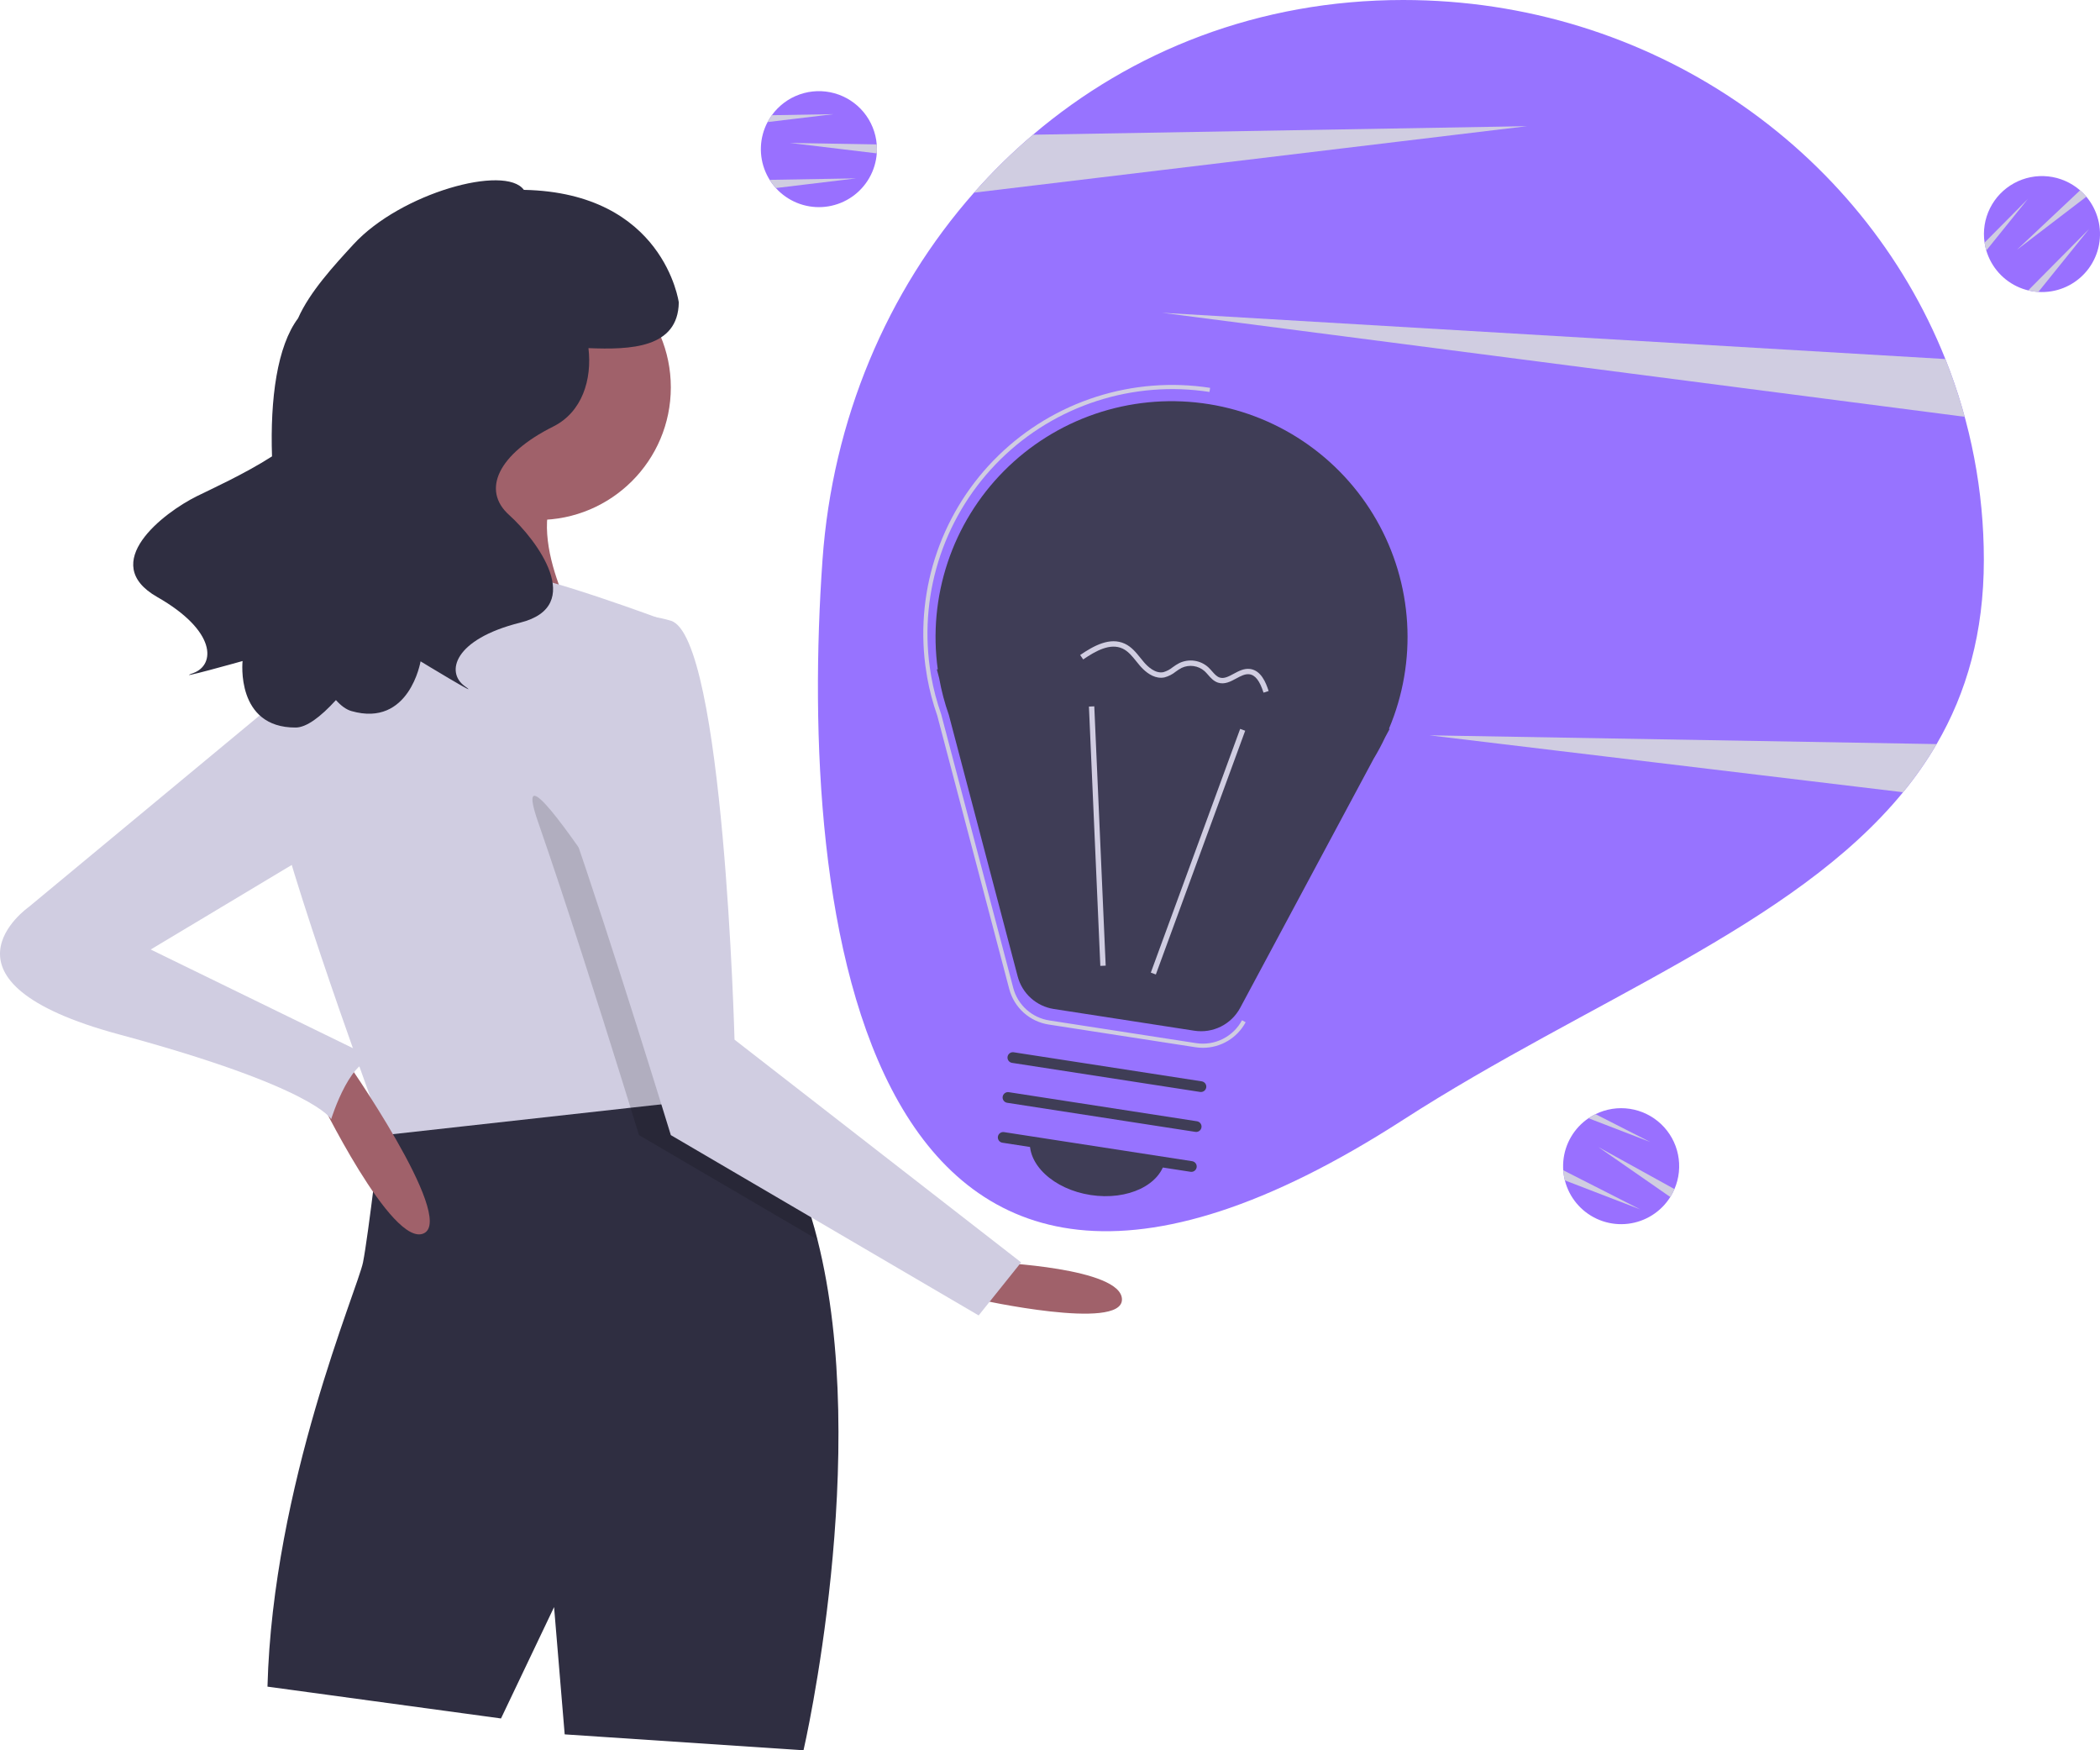 <svg width="294" height="245" viewBox="0 0 294 245" fill="none" xmlns="http://www.w3.org/2000/svg">
<g clip-path="url(#clip0_3_251)">
<path d="M277.739 78.374C277.739 88.572 275.321 96.966 271.128 104.156C269.744 106.525 268.172 108.779 266.429 110.897C251.013 129.735 222.351 140.045 196.446 156.746C119.979 206.042 111.696 127.05 115.15 78.374C116.543 58.734 124.199 40.743 136.362 26.968C138.916 24.07 141.676 21.36 144.619 18.858C158.427 7.109 176.267 0 196.446 0C231.066 0 260.631 20.861 272.352 50.259C275.916 59.205 277.744 68.746 277.739 78.374Z" fill="#9773FF"/>
<path d="M213.766 17.663L136.362 26.968C138.916 24.07 141.676 21.36 144.619 18.858L213.766 17.663Z" fill="#D0CDE1"/>
<path d="M271.128 104.156C269.744 106.525 268.172 108.779 266.429 110.897L200.126 102.93L271.128 104.156Z" fill="#D0CDE1"/>
<path d="M275.057 58.342L162.688 43.781L272.352 50.259C273.406 52.9 274.309 55.599 275.057 58.342Z" fill="#D0CDE1"/>
<path d="M122.772 20.876C122.772 21.076 122.766 21.274 122.749 21.468C122.661 22.672 122.306 23.841 121.708 24.891C121.111 25.94 120.287 26.843 119.296 27.534C118.305 28.225 117.172 28.686 115.98 28.885C114.788 29.083 113.567 29.013 112.405 28.68C111.244 28.348 110.171 27.76 109.265 26.961C108.36 26.161 107.644 25.17 107.17 24.06C106.697 22.949 106.477 21.747 106.527 20.541C106.577 19.334 106.896 18.154 107.46 17.087C107.635 16.752 107.835 16.431 108.058 16.127C109.03 14.781 110.392 13.764 111.96 13.215C113.528 12.666 115.227 12.61 116.827 13.056C118.428 13.502 119.854 14.427 120.911 15.707C121.969 16.987 122.609 18.561 122.743 20.215C122.764 20.433 122.772 20.653 122.772 20.876Z" fill="#9970FF"/>
<path d="M122.772 20.877C122.772 21.077 122.766 21.274 122.749 21.468L110.583 20.007L122.743 20.215C122.763 20.433 122.772 20.653 122.772 20.877Z" fill="#D0CDE1"/>
<path d="M119.87 24.968L108.615 26.322C108.296 25.966 108.008 25.582 107.756 25.176L119.87 24.968Z" fill="#D0CDE1"/>
<path d="M116.678 15.979L107.46 17.087C107.635 16.752 107.835 16.432 108.058 16.127L116.678 15.979Z" fill="#D0CDE1"/>
<path d="M234.138 167.044C234.045 167.221 233.947 167.392 233.84 167.556C233.198 168.578 232.335 169.444 231.315 170.092C230.295 170.739 229.143 171.15 227.944 171.297C226.744 171.443 225.527 171.32 224.381 170.937C223.235 170.554 222.189 169.92 221.319 169.082C220.449 168.244 219.777 167.223 219.353 166.093C218.928 164.962 218.761 163.752 218.863 162.549C218.966 161.346 219.336 160.181 219.946 159.139C220.557 158.097 221.392 157.204 222.391 156.526C222.703 156.312 223.03 156.122 223.37 155.958C224.86 155.224 226.54 154.963 228.183 155.213C229.825 155.462 231.352 156.209 232.557 157.352C233.762 158.495 234.587 159.98 234.92 161.606C235.254 163.233 235.08 164.922 234.423 166.446C234.339 166.648 234.243 166.847 234.138 167.044Z" fill="#9970FF"/>
<path d="M234.139 167.044C234.045 167.221 233.947 167.392 233.841 167.556L223.78 160.567L234.423 166.446C234.339 166.648 234.243 166.847 234.139 167.044Z" fill="#D0CDE1"/>
<path d="M229.655 169.299L219.079 165.224C218.963 164.76 218.889 164.287 218.857 163.81L229.655 169.299Z" fill="#D0CDE1"/>
<path d="M231.053 159.864L222.391 156.526C222.703 156.312 223.03 156.122 223.37 155.958L231.053 159.864Z" fill="#D0CDE1"/>
<path d="M291.693 27.096C291.832 27.239 291.966 27.384 292.089 27.535C292.868 28.459 293.43 29.544 293.736 30.712C294.042 31.88 294.083 33.101 293.856 34.287C293.63 35.473 293.141 36.594 292.427 37.567C291.712 38.54 290.789 39.342 289.725 39.914C288.66 40.486 287.482 40.814 286.275 40.873C285.068 40.933 283.863 40.722 282.748 40.258C281.632 39.793 280.635 39.086 279.828 38.187C279.021 37.288 278.424 36.221 278.082 35.063C277.974 34.702 277.892 34.333 277.84 33.959C277.594 32.318 277.859 30.64 278.598 29.153C279.336 27.666 280.514 26.441 281.971 25.644C283.428 24.846 285.096 24.515 286.748 24.693C288.4 24.872 289.957 25.552 291.21 26.643C291.376 26.784 291.536 26.936 291.693 27.096Z" fill="#9970FF"/>
<path d="M291.693 27.096C291.832 27.239 291.966 27.384 292.089 27.535L282.358 34.975L291.21 26.643C291.376 26.784 291.537 26.936 291.693 27.096Z" fill="#D0CDE1"/>
<path d="M292.474 32.049L285.363 40.869C284.885 40.837 284.412 40.763 283.948 40.648L292.474 32.049Z" fill="#D0CDE1"/>
<path d="M283.907 27.841L278.082 35.063C277.974 34.702 277.892 34.333 277.84 33.959L283.907 27.841Z" fill="#D0CDE1"/>
<path d="M139.241 176.707C139.241 176.707 157.074 177.449 157.074 181.903C157.074 186.357 137.012 181.903 137.012 181.903L139.241 176.707Z" fill="#A0616A"/>
<path d="M112.492 245L79.056 242.773L77.57 224.957L70.14 240.546L37.447 236.092C38.19 207.884 50.078 180.418 50.821 176.706C51.564 172.995 53.34 157.659 53.34 157.659C56.587 150.777 73.602 150.131 86.939 150.755C92.468 151.007 97.372 151.482 100.396 151.824C102.394 152.047 103.576 152.21 103.576 152.21C108.903 157.696 112.336 165.171 114.446 173.522C122.055 203.608 112.492 245 112.492 245Z" fill="#2F2E41"/>
<path d="M75.341 72.782C85.6 72.782 93.916 64.473 93.916 54.224C93.916 43.974 85.6 35.666 75.341 35.666C65.082 35.666 56.765 43.974 56.765 54.224C56.765 64.473 65.082 72.782 75.341 72.782Z" fill="#A0616A"/>
<path d="M62.709 58.678C62.709 58.678 57.508 81.689 49.335 88.37C41.162 95.051 81.285 88.37 81.285 88.37C81.285 88.37 72.369 73.524 79.056 66.843C85.743 60.162 62.709 58.678 62.709 58.678Z" fill="#A0616A"/>
<path d="M100.604 153.695L88.277 155.06L53.793 158.891C53.793 158.891 53.63 158.453 53.34 157.659C50.836 150.837 38.776 117.64 37.447 107.671C35.96 96.536 51.564 83.174 51.564 83.174C51.564 83.174 66.424 80.205 70.883 80.205C75.341 80.205 93.174 86.886 93.174 86.886L99.823 146.65L100.396 151.824L100.604 153.695Z" fill="#D0CDE1"/>
<path opacity="0.15" d="M114.446 173.522L89.458 158.891C89.458 158.891 89.02 157.466 88.277 155.06C87.905 153.858 87.452 152.403 86.939 150.755C84.056 141.506 79.219 126.244 75.341 115.094C69.397 98.021 98.375 145.529 98.375 145.529L99.823 146.65L100.396 151.824C102.394 152.047 103.576 152.21 103.576 152.21C108.903 157.696 112.336 165.171 114.446 173.522Z" fill="black"/>
<path d="M81.285 88.37C81.285 88.37 73.855 98.02 79.799 115.094C85.743 132.167 93.917 158.891 93.917 158.891L137.012 184.13L142.956 176.706L102.833 145.529C102.833 145.529 101.347 89.113 93.917 86.886C86.486 84.659 81.285 88.37 81.285 88.37Z" fill="#D0CDE1"/>
<path d="M44.505 153.323C44.505 153.323 54.907 174.851 59.366 172.624C63.824 170.397 48.22 148.127 48.22 148.127L44.505 153.323Z" fill="#A0616A"/>
<path d="M43.391 94.309L4.01 126.971C4.01 126.971 -10.85 137.364 16.642 144.787C44.134 152.21 46.363 156.664 46.363 156.664C46.363 156.664 49.335 147.014 53.05 148.498L21.1 132.91L47.106 117.321L43.391 94.309Z" fill="#D0CDE1"/>
<path d="M27.563 69.456C29.63 68.433 34.194 66.369 38.082 63.883C37.809 55.794 38.806 48.451 41.725 44.559C43.363 40.843 46.803 37.123 49.497 34.193C56.114 26.998 70.744 22.981 73.339 26.576C92.965 26.963 95.031 42.333 95.031 42.333C94.929 48.761 88.241 48.965 82.383 48.73C82.907 53.119 81.509 57.679 77.461 59.702C69.719 63.569 67.396 68.596 71.267 72.077C75.138 75.557 82.106 84.839 72.816 87.159C63.526 89.479 62.364 94.12 65.074 96.054C67.784 97.987 58.88 92.573 58.88 92.573C58.88 92.573 57.332 101.855 49.203 99.534C48.474 99.326 47.746 98.794 47.031 97.997C44.835 100.407 42.877 101.832 41.401 101.839C32.946 101.884 33.96 92.529 33.96 92.529C33.96 92.529 23.925 95.345 27.057 94.213C30.188 93.081 30.322 88.299 22.002 83.562C13.682 78.825 22.896 71.764 27.563 69.456Z" fill="#2F2E41"/>
<path d="M131.29 93.704L131.156 93.686L131.484 94.935C131.795 96.677 132.246 98.391 132.834 100.06L142.477 136.682C142.784 137.851 143.427 138.905 144.326 139.714C145.224 140.523 146.34 141.052 147.535 141.237L167.201 144.276C168.472 144.473 169.773 144.27 170.925 143.696C172.076 143.122 173.02 142.205 173.628 141.072L192.316 106.199C192.9 105.233 193.434 104.237 193.915 103.216L194.549 102.032L194.45 102.019C196.431 97.337 197.303 92.261 196.998 87.187C196.693 82.113 195.219 77.178 192.692 72.767C190.164 68.355 186.651 64.587 182.426 61.755C178.201 58.923 173.378 57.104 168.334 56.44C163.289 55.776 158.16 56.285 153.345 57.926C148.529 59.568 144.159 62.299 140.574 65.906C136.988 69.512 134.285 73.897 132.675 78.719C131.065 83.541 130.591 88.669 131.29 93.704H131.29Z" fill="#3F3D56"/>
<path d="M168.407 146.669C168.061 146.669 167.715 146.643 167.373 146.59L146.817 143.412C145.512 143.211 144.293 142.633 143.312 141.749C142.331 140.865 141.629 139.715 141.293 138.438L131.214 100.158C130.598 98.406 130.124 96.607 129.798 94.778L129.543 93.103C128.857 87.754 129.426 82.317 131.203 77.224C132.981 72.132 135.919 67.521 139.786 63.757C143.653 59.993 148.343 57.178 153.485 55.536C158.627 53.893 164.082 53.467 169.417 54.291L169.328 54.864C164.051 54.051 158.656 54.482 153.575 56.122C148.494 57.762 143.867 60.566 140.063 64.309C136.259 68.053 133.383 72.633 131.665 77.684C129.948 82.735 129.435 88.117 130.169 93.401L130.365 94.654C130.688 96.467 131.158 98.251 131.768 99.989L141.855 138.291C142.162 139.458 142.803 140.51 143.701 141.318C144.598 142.126 145.712 142.655 146.906 142.839L167.461 146.016C168.731 146.211 170.03 146.008 171.179 145.435C172.329 144.862 173.272 143.947 173.879 142.817L174.391 143.09C173.81 144.171 172.947 145.075 171.894 145.705C170.84 146.335 169.635 146.668 168.407 146.669Z" fill="#D0CDE1"/>
<path d="M173.622 102.028L161.114 136.146L161.819 136.404L174.327 102.286L173.622 102.028Z" fill="#D0CDE1"/>
<path d="M153.2 98.871L152.45 98.904L154.046 135.203L154.796 135.17L153.2 98.871Z" fill="#D0CDE1"/>
<path d="M166.67 164.024L140.33 159.953C140.134 159.921 139.959 159.814 139.842 159.654C139.725 159.493 139.677 159.293 139.707 159.098C139.738 158.902 139.844 158.726 140.004 158.608C140.164 158.491 140.364 158.441 140.56 158.47L166.899 162.541C166.997 162.556 167.091 162.589 167.176 162.64C167.261 162.691 167.335 162.759 167.393 162.838C167.452 162.918 167.494 163.008 167.518 163.104C167.542 163.2 167.546 163.3 167.531 163.398C167.516 163.496 167.481 163.589 167.43 163.674C167.378 163.758 167.311 163.831 167.23 163.89C167.15 163.948 167.06 163.99 166.963 164.013C166.867 164.036 166.767 164.039 166.67 164.024Z" fill="#3F3D56"/>
<path d="M167.345 158.436L141.006 154.365C140.908 154.35 140.814 154.317 140.729 154.266C140.644 154.215 140.57 154.147 140.512 154.068C140.453 153.988 140.41 153.898 140.387 153.802C140.363 153.706 140.359 153.606 140.374 153.508C140.389 153.41 140.424 153.317 140.475 153.232C140.527 153.148 140.594 153.075 140.674 153.016C140.754 152.958 140.845 152.916 140.941 152.893C141.038 152.87 141.137 152.867 141.235 152.882L167.575 156.953C167.672 156.968 167.766 157.001 167.851 157.052C167.936 157.103 168.01 157.171 168.069 157.25C168.127 157.33 168.17 157.42 168.193 157.516C168.217 157.612 168.221 157.712 168.206 157.81C168.191 157.907 168.157 158.001 168.105 158.086C168.054 158.17 167.986 158.243 167.906 158.302C167.826 158.36 167.735 158.402 167.639 158.425C167.543 158.448 167.443 158.451 167.345 158.436Z" fill="#3F3D56"/>
<path d="M168.02 152.848L141.681 148.777C141.485 148.745 141.309 148.638 141.193 148.477C141.076 148.317 141.028 148.117 141.058 147.921C141.088 147.726 141.195 147.55 141.355 147.432C141.514 147.315 141.714 147.265 141.91 147.294L168.25 151.365C168.446 151.397 168.621 151.504 168.738 151.664C168.855 151.825 168.903 152.025 168.873 152.22C168.842 152.416 168.736 152.592 168.576 152.71C168.416 152.827 168.216 152.877 168.02 152.848H168.02Z" fill="#3F3D56"/>
<path d="M152.681 167.275C157.906 168.083 162.591 165.828 163.147 162.24L144.227 159.316C143.672 162.904 147.456 166.468 152.681 167.275Z" fill="#3F3D56"/>
<path d="M162.149 94.84C161.025 94.667 160.095 93.779 159.586 93.184C159.419 92.989 159.256 92.787 159.093 92.584C158.499 91.846 157.939 91.149 157.158 90.785C155.435 89.982 153.405 91.104 151.647 92.307L151.222 91.689C153.155 90.365 155.408 89.142 157.475 90.105C158.414 90.543 159.057 91.342 159.678 92.114C159.836 92.311 159.994 92.507 160.156 92.697C160.686 93.315 161.743 94.317 162.876 94.086C163.353 93.947 163.797 93.712 164.18 93.396C164.472 93.178 164.781 92.983 165.104 92.814C165.758 92.5 166.49 92.387 167.208 92.489C167.926 92.59 168.598 92.901 169.14 93.384C169.333 93.566 169.516 93.76 169.687 93.962C170.025 94.347 170.344 94.71 170.759 94.842C171.373 95.038 172.021 94.688 172.708 94.317C173.417 93.935 174.15 93.54 174.981 93.638C175.008 93.641 175.035 93.644 175.062 93.648C176.541 93.877 177.222 95.511 177.608 96.73L176.892 96.956C176.368 95.299 175.73 94.474 174.893 94.382C174.298 94.312 173.699 94.635 173.065 94.977C172.27 95.406 171.448 95.849 170.531 95.557C169.917 95.361 169.513 94.902 169.123 94.457C168.969 94.275 168.806 94.102 168.633 93.937C168.202 93.56 167.67 93.316 167.102 93.236C166.535 93.156 165.956 93.243 165.437 93.486C165.15 93.638 164.874 93.813 164.614 94.008C164.148 94.388 163.607 94.665 163.026 94.821C162.737 94.879 162.44 94.886 162.149 94.84Z" fill="#D0CDE1"/>
</g>
<defs>
<clipPath id="clip0_3_251">
<rect width="294" height="245" fill="white"/>
</clipPath>
</defs>
</svg>
